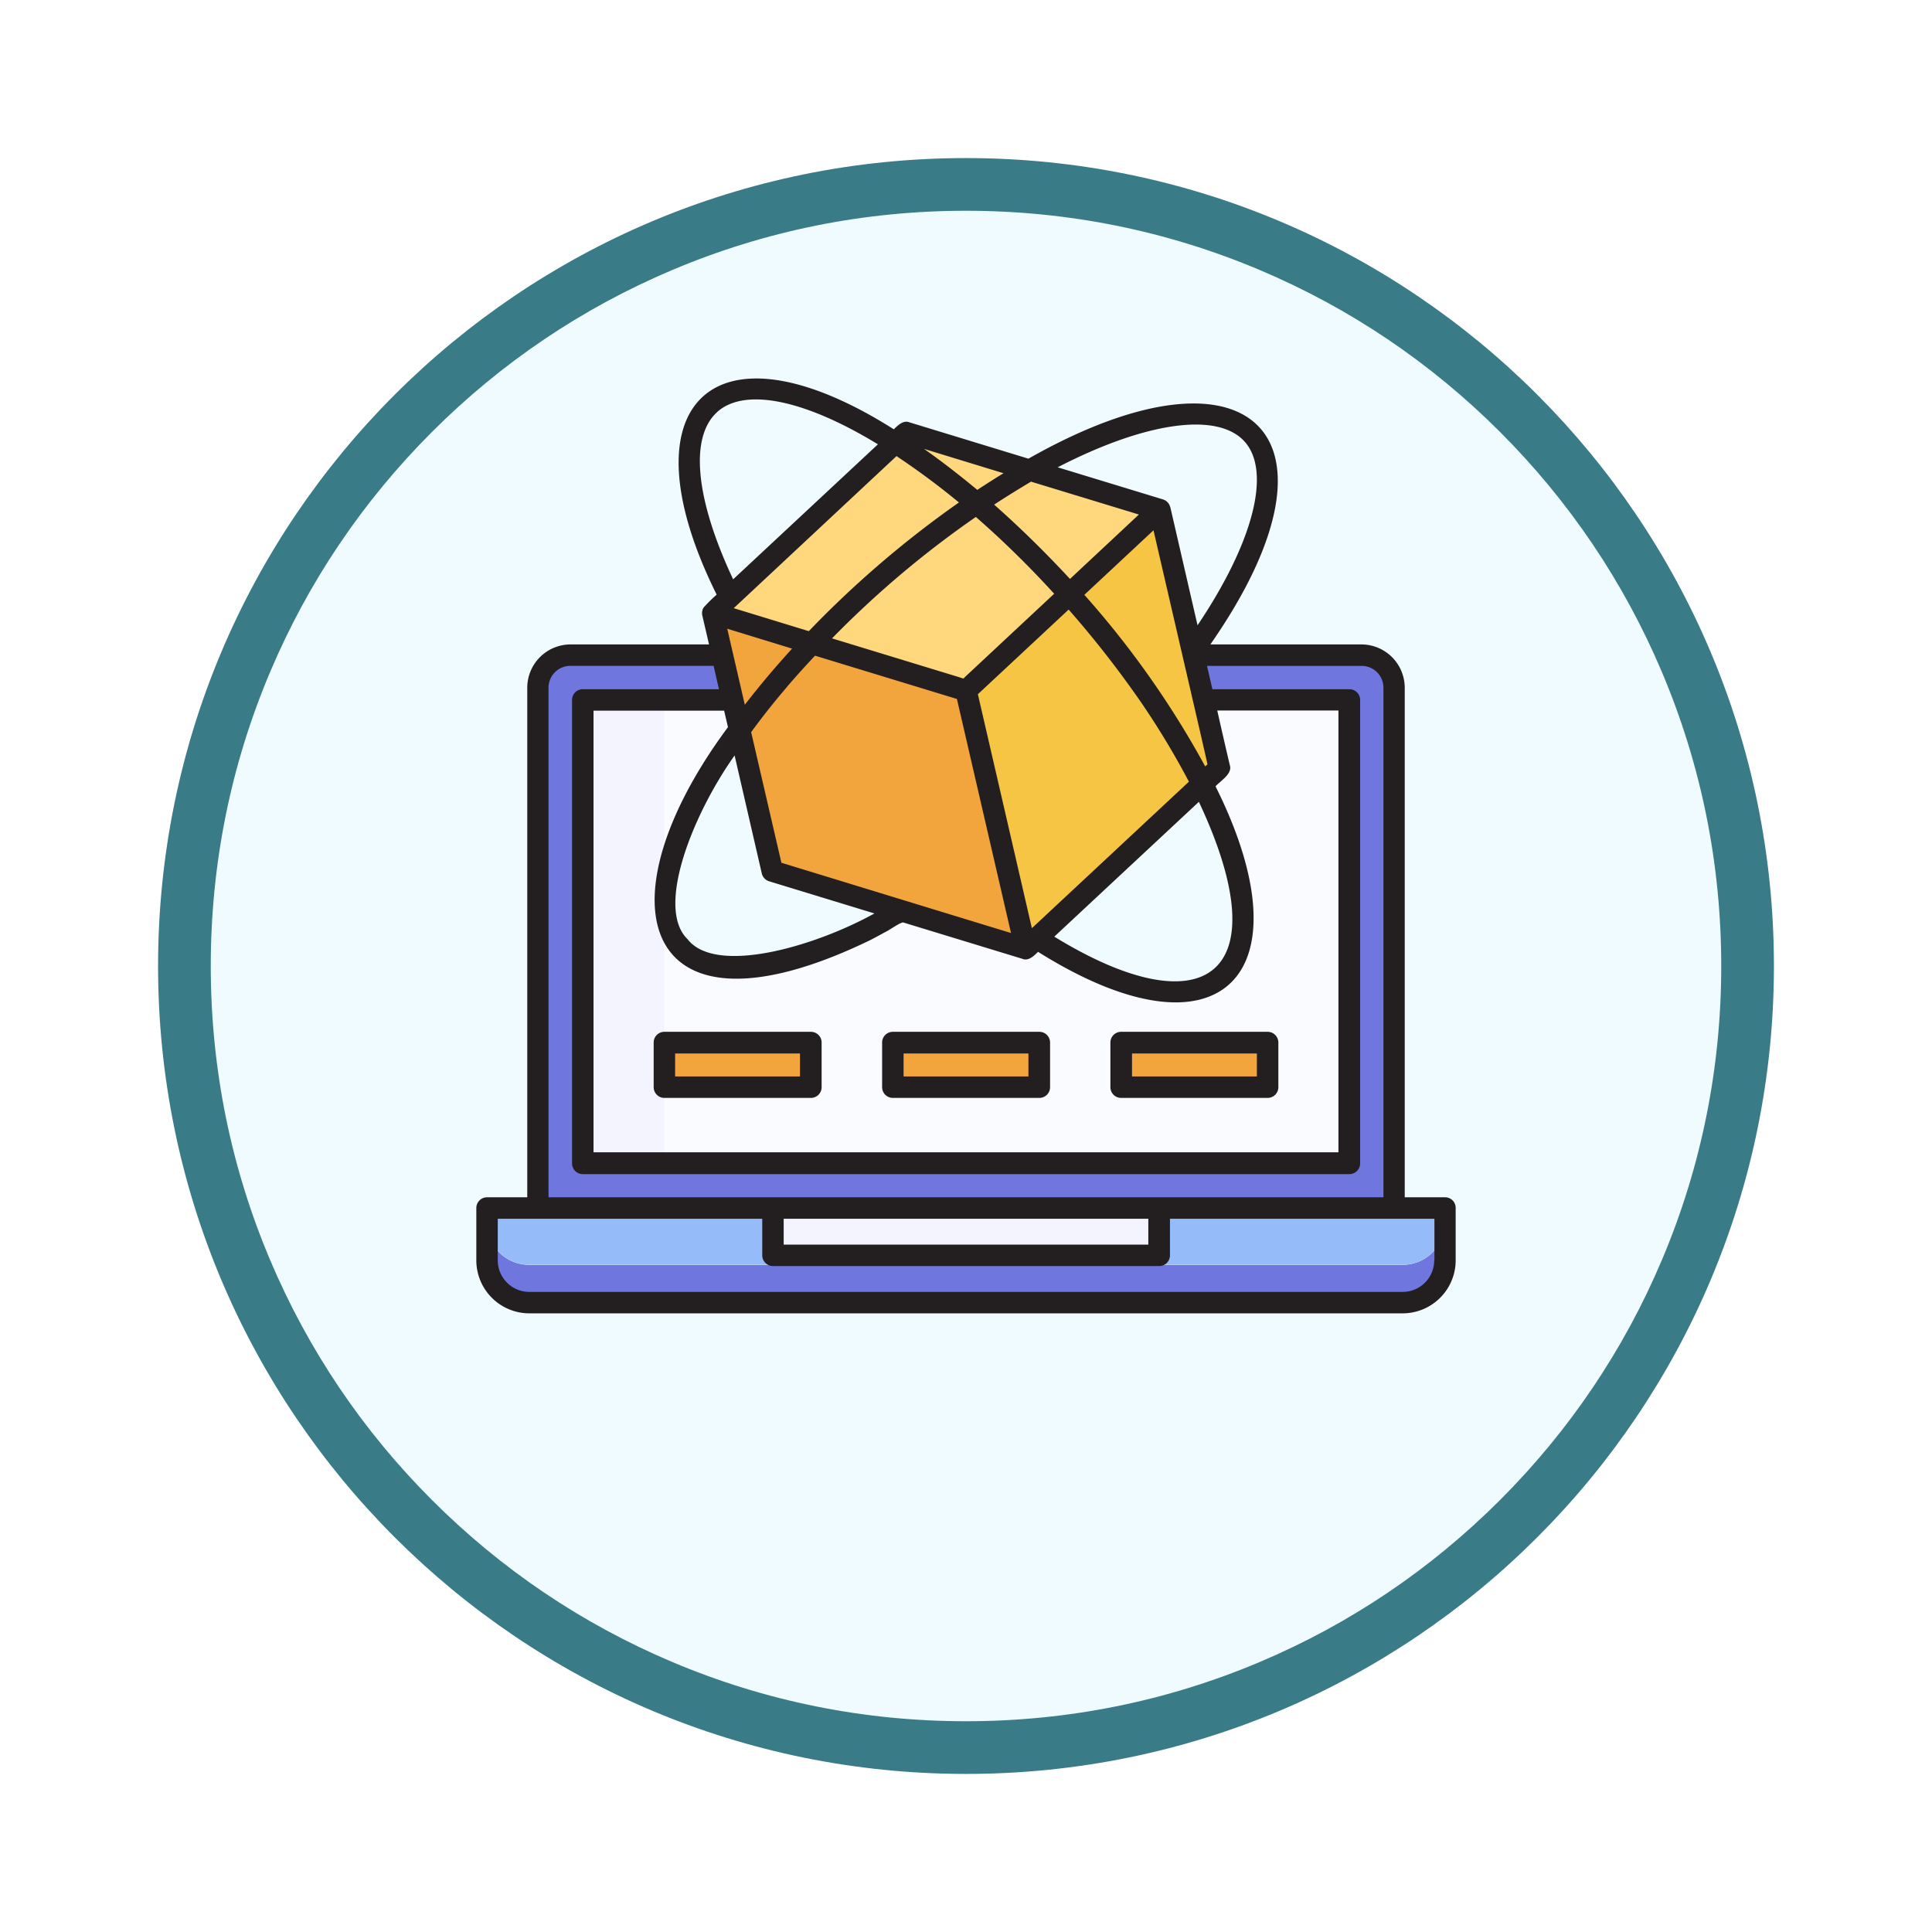 <svg xmlns="http://www.w3.org/2000/svg" xmlns:xlink="http://www.w3.org/1999/xlink" width="110" height="110" viewBox="0 0 110 110">
  <defs>
    <filter id="Trazado_982547" x="0" y="0" width="110" height="110" filterUnits="userSpaceOnUse">
      <feOffset dy="3" input="SourceAlpha"/>
      <feGaussianBlur stdDeviation="3" result="blur"/>
      <feFlood flood-opacity="0.161"/>
      <feComposite operator="in" in2="blur"/>
      <feComposite in="SourceGraphic"/>
    </filter>
  </defs>
  <g id="Grupo_1201560" data-name="Grupo 1201560" transform="translate(2368.609 -4854.271)">
    <g id="Grupo_1183569" data-name="Grupo 1183569" transform="translate(-2359.609 4860.271)">
      <g id="Grupo_1179602" data-name="Grupo 1179602" transform="translate(0 0)">
        <g id="Grupo_1171898" data-name="Grupo 1171898" transform="translate(0 0)">
          <g id="Grupo_1164700" data-name="Grupo 1164700" transform="translate(0 0)">
            <g id="Grupo_1160931" data-name="Grupo 1160931" transform="translate(0 0)">
              <g id="Grupo_1160749" data-name="Grupo 1160749">
                <g id="Grupo_1158891" data-name="Grupo 1158891">
                  <g id="Grupo_1157406" data-name="Grupo 1157406">
                    <g id="Grupo_1155793" data-name="Grupo 1155793">
                      <g id="Grupo_1154704" data-name="Grupo 1154704">
                        <g id="Grupo_1150790" data-name="Grupo 1150790">
                          <g id="Grupo_1154214" data-name="Grupo 1154214">
                            <g id="Grupo_1152583" data-name="Grupo 1152583">
                              <g id="Grupo_1146973" data-name="Grupo 1146973">
                                <g id="Grupo_1146954" data-name="Grupo 1146954">
                                  <g transform="matrix(1, 0, 0, 1, -9, -6)" filter="url(#Trazado_982547)">
                                    <g id="Trazado_982547-2" data-name="Trazado 982547" transform="translate(9 6)" fill="#effbfe">
                                      <path d="M 46 90.5 C 39.992 90.5 34.164 89.324 28.679 87.003 C 23.38 84.762 18.621 81.553 14.534 77.466 C 10.446 73.379 7.238 68.62 4.996 63.321 C 2.676 57.836 1.5 52.008 1.5 46 C 1.5 39.992 2.676 34.164 4.996 28.679 C 7.238 23.38 10.446 18.621 14.534 14.534 C 18.621 10.446 23.38 7.238 28.679 4.996 C 34.164 2.676 39.992 1.5 46 1.5 C 52.008 1.5 57.836 2.676 63.321 4.996 C 68.62 7.238 73.379 10.446 77.466 14.534 C 81.554 18.621 84.762 23.38 87.004 28.679 C 89.324 34.164 90.5 39.992 90.5 46 C 90.5 52.008 89.324 57.836 87.004 63.321 C 84.762 68.62 81.554 73.379 77.466 77.466 C 73.379 81.553 68.62 84.762 63.321 87.003 C 57.836 89.324 52.008 90.5 46 90.5 Z" stroke="none"/>
                                      <path d="M 46 3 C 40.194 3 34.563 4.137 29.263 6.378 C 24.143 8.544 19.544 11.644 15.594 15.594 C 11.644 19.544 8.544 24.143 6.378 29.263 C 4.137 34.563 3 40.194 3 46 C 3 51.806 4.137 57.437 6.378 62.737 C 8.544 67.857 11.644 72.455 15.594 76.405 C 19.544 80.355 24.143 83.456 29.263 85.622 C 34.563 87.863 40.194 89 46 89 C 51.806 89 57.437 87.863 62.737 85.622 C 67.857 83.456 72.456 80.355 76.406 76.405 C 80.356 72.455 83.456 67.857 85.622 62.737 C 87.864 57.437 89 51.806 89 46 C 89 40.194 87.864 34.563 85.622 29.263 C 83.456 24.143 80.356 19.544 76.406 15.594 C 72.456 11.644 67.857 8.544 62.737 6.378 C 57.437 4.137 51.806 3 46 3 M 46 0 C 71.405 0 92 20.595 92 46 C 92 71.405 71.405 92 46 92 C 20.595 92 7.62939453125e-06 71.405 7.62939453125e-06 46 C 7.62939453125e-06 20.595 20.595 0 46 0 Z" stroke="none" fill="#397b86"/>
                                    </g>
                                  </g>
                                </g>
                              </g>
                            </g>
                          </g>
                        </g>
                      </g>
                    </g>
                  </g>
                </g>
              </g>
            </g>
          </g>
        </g>
      </g>
    </g>
    <g id="simulador-de-realidad-virtual" transform="translate(-2341.789 4863.877)">
      <g id="Grupo_1201543" data-name="Grupo 1201543" transform="translate(3.8 27.684)">
        <path id="Trazado_1069995" data-name="Trazado 1069995" d="M81.149,158.164v29.625H32.4V158.164a1.871,1.871,0,0,1,1.864-1.864H42.9l.589,2.551H34.951v26.386H78.6V158.851H70.311l-.589-2.551H79.3A1.861,1.861,0,0,1,81.149,158.164Z" transform="translate(-32.4 -156.3)" fill="#6f76de"/>
      </g>
      <g id="Grupo_1201544" data-name="Grupo 1201544" transform="translate(6.351 30.236)">
        <path id="Trazado_1069996" data-name="Trazado 1069996" d="M55.8,179.7h4.656v26.386H55.8Z" transform="translate(-55.8 -179.7)" fill="#f3f4ff"/>
      </g>
      <g id="Grupo_1201545" data-name="Grupo 1201545" transform="translate(11.007 30.236)">
        <path id="Trazado_1069997" data-name="Trazado 1069997" d="M102.774,181.4c-2.726,3.762-4.274,7.24-4.274,9.748V179.7h3.882Z" transform="translate(-98.5 -179.7)" fill="#fafbff"/>
      </g>
      <g id="Grupo_1201546" data-name="Grupo 1201546" transform="translate(10.996 30.236)">
        <path id="Trazado_1069998" data-name="Trazado 1069998" d="M137.4,179.7v26.386h-39V191.149c.371,6.738,9.4,2.966,13.531.578,1.69.512,5.321,1.625,7.033,2.148l.622-.589c9.977,6.477,15,2.246,9.431-8.788l.97-.916-.883-3.871h8.3Z" transform="translate(-98.4 -179.7)" fill="#fafbff"/>
      </g>
      <g id="Grupo_1201547" data-name="Grupo 1201547" transform="translate(28.18 19.409)">
        <path id="Trazado_1069999" data-name="Trazado 1069999" d="M270.425,95.109c-.949.9-10,9.312-11.034,10.282l-.273-1.178L256,90.693c2.748-2.562,8.308-7.741,11.034-10.293C267.874,84.053,269.6,91.5,270.425,95.109Z" transform="translate(-256 -80.4)" fill="#f6c544"/>
      </g>
      <g id="Grupo_1201548" data-name="Grupo 1201548" transform="translate(13.744 15.015)">
        <path id="Trazado_1070000" data-name="Trazado 1070000" d="M149.06,44.5c-2.726,2.541-8.287,7.741-11.034,10.293-3.653-1.112-10.86-3.326-14.425-4.416.949-.883,10-9.322,11.034-10.282C138.222,41.19,145.472,43.4,149.06,44.5Z" transform="translate(-123.6 -40.1)" fill="#ffd77d"/>
      </g>
      <g id="Grupo_1201549" data-name="Grupo 1201549" transform="translate(13.755 25.296)">
        <path id="Trazado_1070001" data-name="Trazado 1070001" d="M141.516,153.514c-3.587-1.09-10.827-3.315-14.425-4.416-.85-3.642-2.562-11.089-3.391-14.7,3.533,1.079,10.805,3.315,14.425,4.416l3.118,13.52Z" transform="translate(-123.7 -134.4)" fill="#f2a53d"/>
      </g>
      <g id="Grupo_1201550" data-name="Grupo 1201550" transform="translate(0.9 60.002)">
        <path id="Trazado_1070002" data-name="Trazado 1070002" d="M60.35,452.7v2.159a2.41,2.41,0,0,1-2.41,2.41H8.221a2.42,2.42,0,0,1-2.421-2.41V452.7a2.413,2.413,0,0,0,2.421,2.41H57.94A2.417,2.417,0,0,0,60.35,452.7Z" transform="translate(-5.8 -452.7)" fill="#6f76de"/>
      </g>
      <g id="Grupo_1201551" data-name="Grupo 1201551" transform="translate(0.9 59.174)">
        <path id="Trazado_1070003" data-name="Trazado 1070003" d="M60.35,445.1v.818a2.41,2.41,0,0,1-2.41,2.41H8.221a2.42,2.42,0,0,1-2.421-2.41V445.1Z" transform="translate(-5.8 -445.1)" fill="#96bbf9"/>
      </g>
      <g id="Grupo_1201552" data-name="Grupo 1201552" transform="translate(17.179 59.174)">
        <path id="Trazado_1070004" data-name="Trazado 1070004" d="M155.1,445.1h21.992v2.693H155.1Z" transform="translate(-155.1 -445.1)" fill="#f3f4ff"/>
      </g>
      <g id="Grupo_1201553" data-name="Grupo 1201553" transform="translate(10.996 49.764)">
        <path id="Trazado_1070005" data-name="Trazado 1070005" d="M98.4,358.8h8.341v2.54H98.4Z" transform="translate(-98.4 -358.8)" fill="#f2a53d"/>
      </g>
      <g id="Grupo_1201554" data-name="Grupo 1201554" transform="translate(24.004 49.764)">
        <path id="Trazado_1070006" data-name="Trazado 1070006" d="M217.7,358.8h8.341v2.54H217.7Z" transform="translate(-217.7 -358.8)" fill="#f2a53d"/>
      </g>
      <g id="Grupo_1201555" data-name="Grupo 1201555" transform="translate(37.012 49.764)">
        <path id="Trazado_1070007" data-name="Trazado 1070007" d="M337,358.8h8.341v2.54H337Z" transform="translate(-337 -358.8)" fill="#f2a53d"/>
      </g>
      <g id="Grupo_1201556" data-name="Grupo 1201556" transform="translate(0.3 11.945)">
        <path id="Trazado_1070008" data-name="Trazado 1070008" d="M55.45,58.563H53.16V29.549a2.471,2.471,0,0,0-2.475-2.464H42.093c8.341-11.972,2.279-17.751-10.358-10.576l-6.782-2.072c-.349-.131-.654.174-.883.4C13.8,8.331,8.576,13.368,13.984,24.25a9.415,9.415,0,0,0-.741.731.612.612,0,0,0-.076.458l.382,1.646H5.664A2.469,2.469,0,0,0,3.2,29.549V58.563H.911a.61.61,0,0,0-.611.611V62.15a3.02,3.02,0,0,0,3.02,3.02H53.04a3.02,3.02,0,0,0,3.02-3.02V59.174a.6.6,0,0,0-.611-.611Zm-31.227-42.2a43.146,43.146,0,0,1,3.555,2.639,58.042,58.042,0,0,0-8.548,7.327l-4.274-1.308Zm13.8,3.326L34.1,23.356c-1.374-1.483-2.813-2.9-4.318-4.231.7-.458,1.407-.894,2.1-1.308Zm-25.7,24.173c-1.843-1.788.327-7.142,2.682-10.456l1.548,6.717a.614.614,0,0,0,.414.447l6,1.832C19.49,44.323,13.907,45.915,12.326,43.865Zm16.41-24.042A54.392,54.392,0,0,1,33.2,24.2l-5.059,4.721-.109.109-.229-.076-7.251-2.213a55.892,55.892,0,0,1,8.188-6.913Zm9.551,10.762A45.6,45.6,0,0,1,40.872,34.9l-8.941,8.341L28.856,29.92,34.024,25.1A57.847,57.847,0,0,1,38.288,30.585Zm-20.3-1.079c.523-.611,1.058-1.2,1.6-1.777l8.079,2.464L30.71,43.374l.033.142c-3.217-.981-9.835-3.009-13.073-4l-1.723-7.436c.643-.883,1.33-1.745,2.039-2.573ZM33.207,43.723l8.232-7.676C46.138,46.046,41.679,48.924,33.207,43.723Zm8.341-11.492.382,1.679-.131.12a52.366,52.366,0,0,0-6.88-9.769l3.936-3.674ZM28.823,18.286c-1.025-.85-2.039-1.636-3.031-2.333l4.525,1.385C29.816,17.642,29.325,17.958,28.823,18.286ZM15.51,26.474l2.769.85c-.938,1.025-1.832,2.083-2.693,3.195l-1-4.329Zm-.883,5.321C7.126,41.9,9.688,50.222,22.685,43.941c.327-.164.654-.349.981-.523.164-.076.818-.545.949-.5L31.4,44.988c.338.142.665-.185.883-.4C42.7,51.127,47.752,45.9,42.387,35.164c.262-.294.97-.709.818-1.188-.185-.774-.545-2.355-.72-3.129h6.9V56H6.973V30.857h7.436ZM44.045,15.538c1.537,1.723.48,5.757-2.682,10.456l-1.548-6.717c-.011-.033-.022-.055-.033-.087a.6.6,0,0,0-.382-.36L33.4,17C38.408,14.415,42.507,13.826,44.045,15.538Zm-30.028-1.69c1.57-1.4,4.961-.709,9.148,1.843l-8.243,7.687c-2.148-4.569-2.5-8.1-.9-9.53Zm-9.606,15.7a1.242,1.242,0,0,1,1.243-1.243h8.156l.305,1.33H6.362a.61.61,0,0,0-.611.611V56.633a.61.61,0,0,0,.611.611H50.009a.61.61,0,0,0,.611-.611V30.247a.61.61,0,0,0-.611-.611h-7.8l-.305-1.33h8.8a1.242,1.242,0,0,1,1.243,1.243V58.563H4.411ZM17.8,59.784H38.56v1.472H17.8ZM54.839,62.15a1.8,1.8,0,0,1-1.8,1.8H3.32a1.8,1.8,0,0,1-1.8-1.8V59.784H16.579v2.083a.61.61,0,0,0,.611.611H39.182a.61.61,0,0,0,.611-.611V59.784H54.85V62.15Z" transform="translate(-0.3 -11.945)" fill="#231f20"/>
      </g>
      <g id="Grupo_1201557" data-name="Grupo 1201557" transform="translate(10.397 49.142)">
        <path id="Trazado_1070009" data-name="Trazado 1070009" d="M93.511,356.862h8.341a.61.61,0,0,0,.611-.611v-2.541a.61.61,0,0,0-.611-.611H93.511a.61.61,0,0,0-.611.611v2.541A.61.61,0,0,0,93.511,356.862Zm.611-2.53h7.109v1.308H94.121Z" transform="translate(-92.9 -353.1)" fill="#231f20"/>
      </g>
      <g id="Grupo_1201558" data-name="Grupo 1201558" transform="translate(23.404 49.142)">
        <path id="Trazado_1070010" data-name="Trazado 1070010" d="M212.811,356.862h8.341a.61.61,0,0,0,.611-.611v-2.541a.61.61,0,0,0-.611-.611h-8.341a.61.61,0,0,0-.611.611v2.541A.61.61,0,0,0,212.811,356.862Zm.611-2.53h7.109v1.308h-7.109Z" transform="translate(-212.2 -353.1)" fill="#231f20"/>
      </g>
      <g id="Grupo_1201559" data-name="Grupo 1201559" transform="translate(36.401 49.142)">
        <path id="Trazado_1070011" data-name="Trazado 1070011" d="M332.011,356.862h8.341a.61.61,0,0,0,.611-.611v-2.541a.61.61,0,0,0-.611-.611h-8.341a.61.61,0,0,0-.611.611v2.541A.61.61,0,0,0,332.011,356.862Zm.621-2.53h7.109v1.308h-7.109Z" transform="translate(-331.4 -353.1)" fill="#231f20"/>
      </g>
    </g>
  </g>
</svg>
